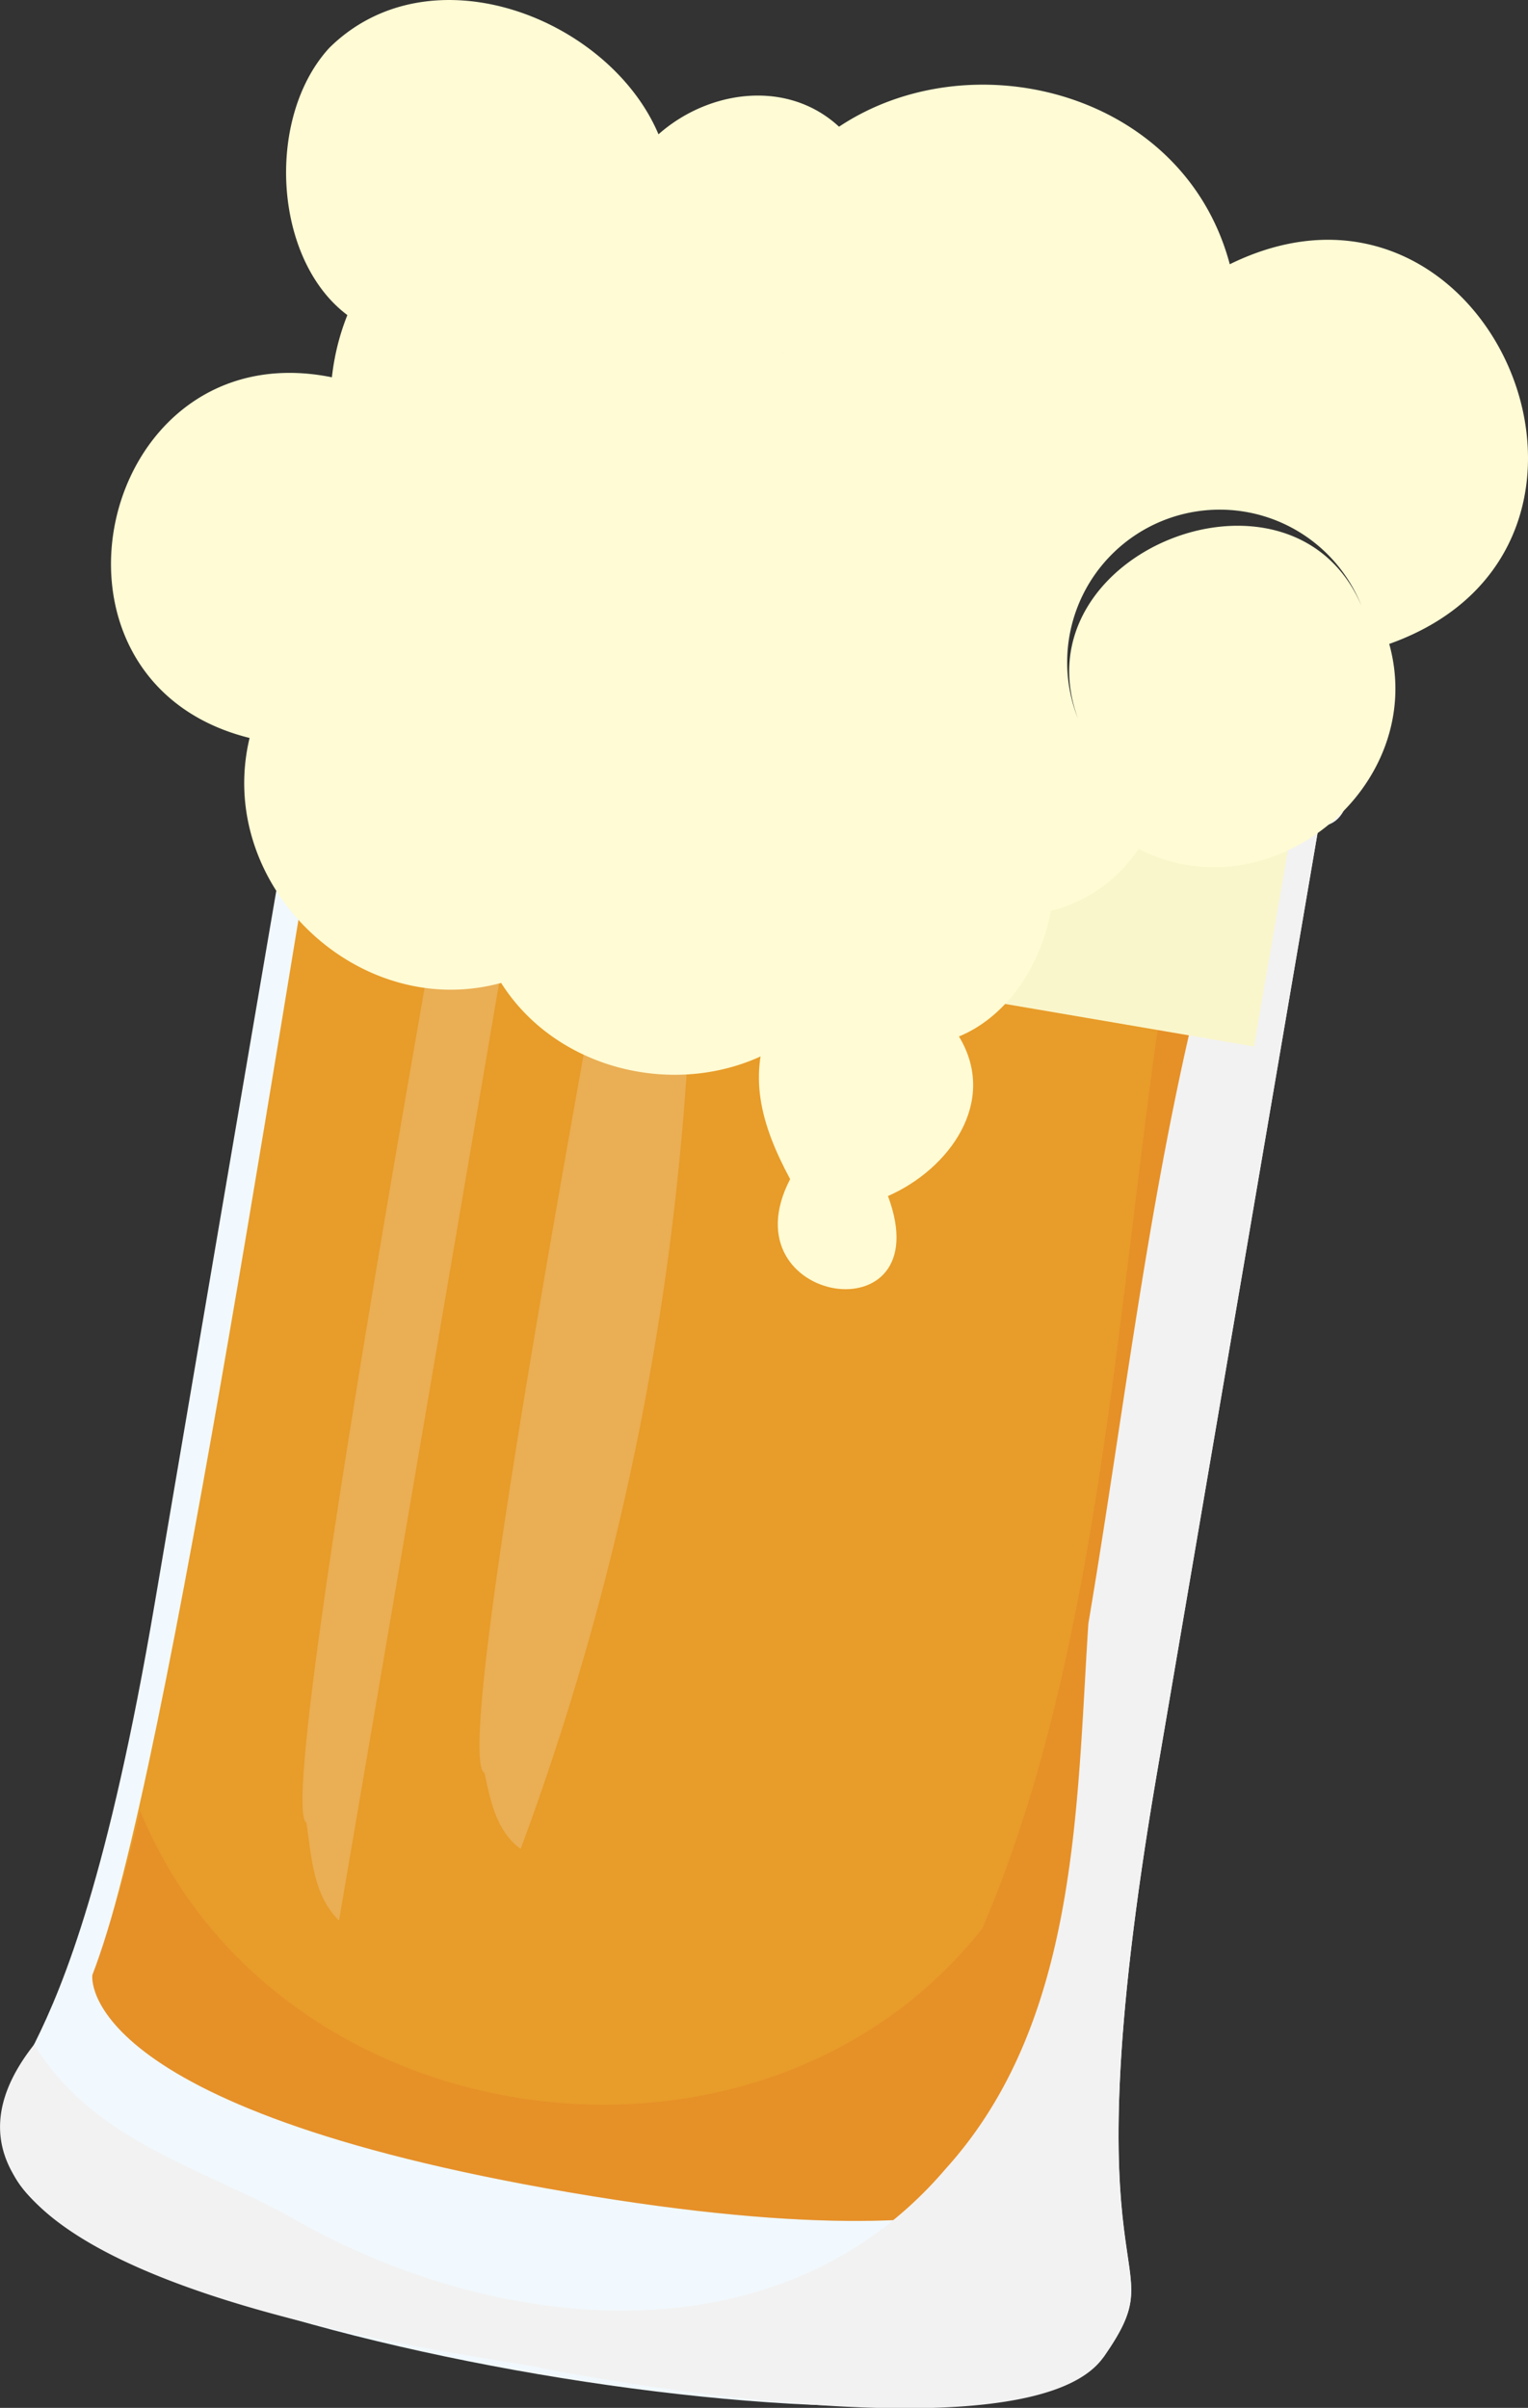 <svg xmlns="http://www.w3.org/2000/svg" viewBox="0 0 109.34 172.31"><rect x="0" y="0" width="109.34" height="172.31" fill="#333333" stroke="none"/><defs><style>.cls-1{isolation:isolate;}.cls-2,.cls-6{fill:#f1f9fe;}.cls-3{fill:#e89c29;}.cls-4{fill:#e07226;opacity:0.3;}.cls-4,.cls-5{mix-blend-mode:multiply;}.cls-5{fill:#f2f2f2;}.cls-6{mix-blend-mode:screen;opacity:0.2;}.cls-7{fill:#faf6cb;}.cls-8{fill:#fffbd4;}</style></defs><g class="cls-1"><g id="Calque_2" data-name="Calque 2"><g id="Logo_version_mini" data-name="Logo version mini"><g id="Bierre"><g id="Verre_de_bierre" data-name="Verre de bierre"><path class="cls-2" d="M82.77,127c6.63-38.83,11.6-67.91,11.6-67.91,2.48.19,3.06-4.48-.44-4.48L59.25,48.68,24.58,42.76c-3.11-1.15-4.47,3.36-1.91,4.08,0,0-5,29.08-11.6,67.91S-1.72,146.13.82,155.27C5.55,167,70.55,178.1,79,168.63,84.41,160.85,76.13,165.84,82.77,127Z"/><path class="cls-3" d="M92.5,58.77l0-.3L24.59,46.86C21.39,63.67,12,128,6.61,141.33c0,0-1.39,9.49,34.16,15.56s37.38-3.34,37.38-3.34C77.44,139.53,90,75.34,92.5,58.77Z"/><path class="cls-4" d="M80.9,126.68c0-.42,11.66-67.85,11.62-68.21l-6.69-1.15C80.12,81,80.69,113.82,70.3,138c-15.89,20.14-50.54,15.32-60.27-8.4a105.07,105.07,0,0,1-3.42,11.74s-1.39,9.49,34.16,15.56,37.38-3.34,37.38-3.34C78.09,148.15,78.64,139.93,80.9,126.68Z"/><path class="cls-5" d="M82.77,127c6.63-38.83,11.6-67.91,11.6-67.91a2,2,0,0,0,2-1.85c.36-3.2-3.48-2.52-5.34-3.12C83.39,73.9,81.39,95.4,77.88,116.19c-.86,13.21-.72,28.52-10.2,39C55.94,169,36,167.15,21.4,159c-6.68-3.86-14.62-5.6-18.95-12.7-13.71,17.35,34.6,22.55,36.18,23.15,0,0,34.93,7,40.35-.79S76.13,165.84,82.77,127Z"/><path class="cls-6" d="M21.93,130.44c.36,2.48.48,5.19,2.33,7L40.51,42.28l-5-.87C35,45.6,19.35,129.29,21.93,130.44Z"/><path class="cls-6" d="M34.67,126.88c.43,2,.85,4.18,2.59,5.43A197.69,197.69,0,0,0,49.55,60.39l-5-.86C44.22,63,32.08,125.57,34.67,126.88Z"/><path class="cls-7" d="M89.75,74.89c0-.37,2.81-16.06,2.77-16.42L24.59,46.86l-2.8,16.42Z"/></g><g id="Mousse"><path class="cls-8" d="M17.86,52.81c-2.51,10.45,7.69,20.34,18,17.53,4.59,7.25,15.32,8.79,21.81,3.18C64.21,78,73.65,73.3,74,65.41a10.62,10.62,0,0,0,7.47-4.67c9.44,4.83,20.77-4.47,17.94-14.66C119,39.12,106.63,9.76,88,18.91c-4.13-15.52-27-17.54-33.82-3C43.73,6.06,25.32,12.72,23.75,27,7,23.6,1.3,48.69,17.86,52.81Zm43.06,4.7c-4.36,1.82-7.34,7.23-5.52,11.59-4.94-11.38,13-18.88,17.65-7.37C71.23,57.37,65.28,55.69,60.92,57.51ZM83.23,37.25a10.92,10.92,0,0,1,14.19,6.09c-5-11.63-24.66-3.78-20.28,8.09A10.92,10.92,0,0,1,83.23,37.25Z"/><path class="cls-8" d="M72.75,56C61,44.89,45.87,61.53,55.27,72.85c-1.84,4-.84,7.6,1.27,11.53-4.66,9,10.82,11.43,7,1.21,4.38-1.92,7.91-6.75,5.08-11.42C75,71.56,77.9,61.14,72.75,56Z"/><path class="cls-8" d="M67,9.47a6.16,6.16,0,0,0-6.08.54c-3.62-4.47-9.9-3.85-13.8-.4C43.62,1.33,30.82-3.75,23.56,3.43c-5.22,5.7-3.76,18.18,3.91,20.43C22.28,39.56,45.05,45.4,47.74,27c4.55-.3,9.68-.94,12.25-5.42.82-1.24,1.24-.25,3-.36C70.35,21.63,74.85,12.69,67,9.47Z"/></g></g></g></g></g></svg>